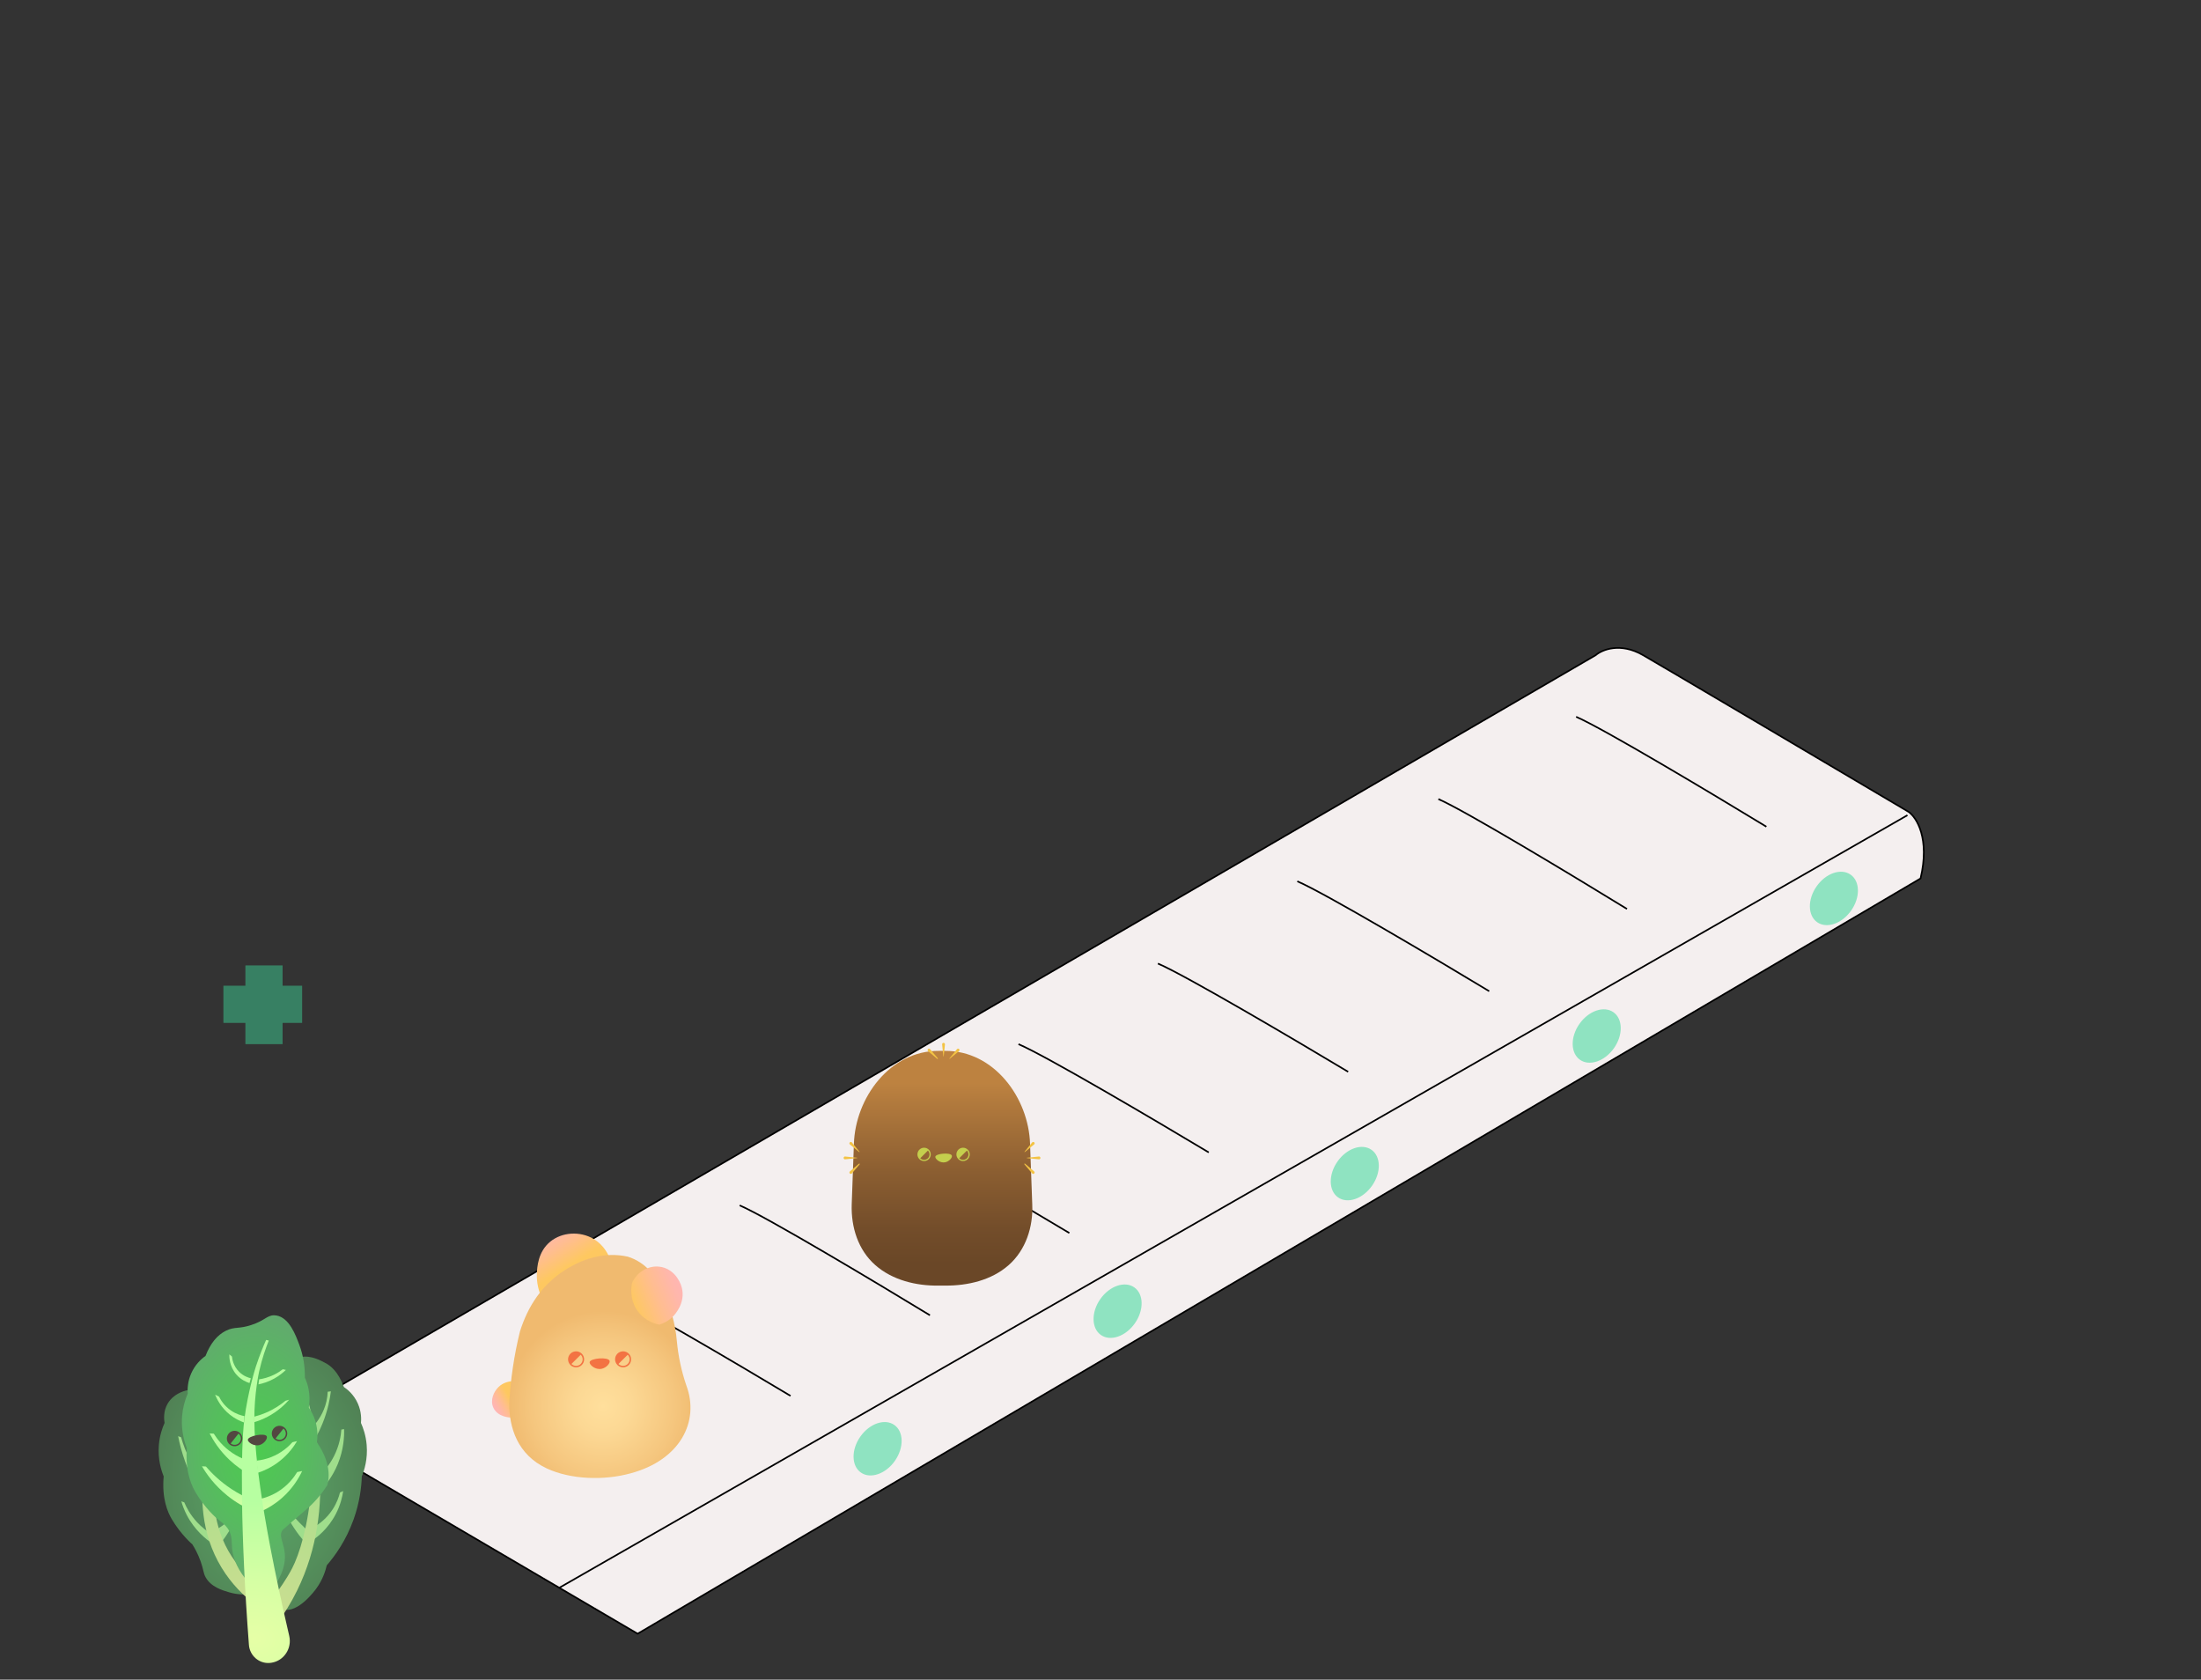 <svg width="1342" height="1024" viewBox="0 0 1342 1024" fill="none" xmlns="http://www.w3.org/2000/svg">
<rect x="0" y="0" width="1342" height="1024" fill="#333333" stroke="none"/>
<path d="M972.922 399.431L169 867.129L388.777 996L1171.01 535.542C1176.79 511.216 1168.6 498.377 1163.78 494.998C1115.58 466.487 1015.72 407.457 1001.84 399.431C987.959 391.406 976.778 396.087 972.922 399.431Z" fill="#F4EFEF" stroke="black" stroke-linejoin="round"/>
<path d="M366 785C382.24 791.859 450.1 831.858 482 851" stroke="black"/>
<path d="M451 734.857C467.24 741.82 535.1 782.425 567 801.857" stroke="black"/>
<path d="M536 685.715C552.24 692.574 620.1 732.573 652 751.715" stroke="black"/>
<path d="M621 636.57C637.24 643.429 705.1 683.428 737 702.57" stroke="black"/>
<path d="M706 587.428C722.24 594.287 790.1 634.286 822 653.428" stroke="black"/>
<path d="M791 537.285C807.38 544.248 875.825 584.853 908 604.285" stroke="black"/>
<path d="M877 487.143C893.1 494.105 960.375 534.711 992 554.143" stroke="black"/>
<path d="M961 437C977.24 443.963 1045.1 484.568 1077 504" stroke="black"/>
<path d="M341.037 967.974L1163 497" stroke="black"/>
<ellipse cx="535.093" cy="883.231" rx="17.727" ry="12.866" transform="rotate(-54.894 535.093 883.231)" fill="#8FE3C1"/>
<ellipse cx="826.042" cy="715.487" rx="17.727" ry="12.866" transform="rotate(-54.894 826.042 715.487)" fill="#8FE3C1"/>
<ellipse cx="973.554" cy="631.608" rx="17.727" ry="12.866" transform="rotate(-54.894 973.554 631.608)" fill="#8FE3C1"/>
<ellipse cx="1118.17" cy="547.729" rx="17.727" ry="12.866" transform="rotate(-54.894 1118.17 547.729)" fill="#8FE3C1"/>
<ellipse cx="681.423" cy="799.365" rx="17.727" ry="12.866" transform="rotate(-54.894 681.423 799.365)" fill="#8FE3C1"/>
<path d="M319.046 862.43C319.472 861.521 322.078 855.689 319.275 849.398C317.26 844.883 313.619 842.723 312.362 842.053C311.193 842.116 307.051 842.474 303.791 845.76C301.075 848.495 298.737 853.502 300.769 858.098C303.354 863.94 310.841 864.228 311.865 864.252C315.172 864.326 317.729 863.157 319.046 862.43Z" fill="url(#paint0_linear_5199_10322)"/>
<path d="M329.812 790.027C328.664 787.275 327.068 782.426 327.346 776.335C327.512 772.704 327.949 763.211 335.446 757.025C342.697 751.038 353.719 750.487 361.858 755.269C368.647 759.261 371.281 765.7 372.07 767.908C369.073 771.763 363.978 777.314 356.223 781.952C345.486 788.377 335.228 789.715 329.812 790.027Z" fill="url(#paint1_linear_5199_10322)"/>
<path d="M384.473 898.223C368.352 902.668 348.001 902.068 333.316 895.193C315.426 886.82 310.425 870.224 310.489 855.569C311.302 840.813 313.458 826.197 317.042 811.669C321.705 796.962 330.164 782.658 346.493 773.038C356.942 766.884 369.5 763.194 382.779 766.122C394.01 769.668 399.859 778.252 403.782 786.253C408.754 796.396 411.779 806.757 412.692 817.557C413.53 826.752 415.442 835.697 418.47 844.636C426.718 866.66 414.649 890.127 384.473 898.223Z" fill="url(#paint2_radial_5199_10322)"/>
<path d="M402.004 807.582C400.38 807.273 393.668 805.802 388.974 799.507C383.251 791.832 385.156 783.192 385.452 781.953C388.548 775.24 395.503 771.332 402.38 772.277C409.86 773.302 414.371 779.678 415.738 785.112C418.065 794.36 411.441 801.445 410.505 802.414C407.413 805.609 403.923 806.985 402.004 807.582Z" fill="url(#paint3_linear_5199_10322)"/>
<path d="M359.527 830.371C359.192 831.916 362.894 835.35 366.88 834.472C369.863 833.815 372.229 830.919 371.652 829.543C370.644 827.131 360.038 828.005 359.527 830.371Z" fill="#F37343"/>
<path d="M354.722 825.266C352.81 823.359 349.708 823.359 347.795 825.266C345.883 827.172 345.883 830.265 347.795 832.172C349.708 834.078 352.81 834.078 354.722 832.172C356.635 830.265 356.635 827.172 354.722 825.266ZM354.085 831.536C352.525 833.092 349.996 833.092 348.436 831.536L354.085 825.905C355.645 827.457 355.645 829.977 354.085 831.536Z" fill="#F37343"/>
<path d="M383.381 825.266C381.468 823.359 378.366 823.359 376.454 825.266C374.541 827.172 374.541 830.265 376.454 832.172C378.366 834.078 381.468 834.078 383.381 832.172C385.293 830.265 385.293 827.172 383.381 825.266ZM382.74 831.536C381.18 833.092 378.651 833.092 377.091 831.536L382.74 825.905C384.3 827.457 384.3 829.977 382.74 831.536Z" fill="#F37343"/>
<path opacity="0.5" d="M172.303 623.611V636.57H149.633V623.611H136.215V600.941H149.633V588.57H172.303V600.941H184.215V623.611H172.303Z" fill="#3DCE94"/>
<path d="M223.564 880.848C223.073 875.129 221.466 870.564 220.09 867.491C220.297 865.343 220.445 860.8 218.22 855.737C215.666 849.923 211.462 846.779 209.672 845.586C206.247 836.316 201.619 832.52 198.05 830.762C196.12 829.811 189.706 825.889 182.958 827.422C170.393 830.278 171.108 848.362 159.245 854.596C153.199 857.772 143.072 858.298 125.078 847.653C115.424 845.488 106.196 848.916 102.21 855.737C99.497 860.379 99.975 865.294 100.339 867.491C98.964 870.561 97.36 875.129 96.865 880.848C96.118 889.532 98.318 896.416 99.802 900.079C98.564 913.844 102.378 922.191 104.796 926.254C110.477 935.797 117.295 941.531 117.295 941.531C118.677 943.734 120.649 947.225 122.295 951.807C124.172 957.032 123.871 958.79 125.351 961.53C128.545 967.442 135.492 969.502 139.517 970.695C151.616 974.28 156.536 969.032 164.238 973.751C169.442 976.94 168.666 980.235 172.849 981.249C181.807 983.421 191.84 969.863 192.847 968.474C196.766 963.06 198.45 957.706 199.236 954.309C204.072 948.734 210.949 939.397 215.623 926.257C219.311 915.896 220.382 906.668 220.617 900.083C222.111 896.416 224.312 889.532 223.564 880.848Z" fill="url(#paint4_radial_5199_10322)"/>
<path d="M135.079 940.142C138.395 935.794 141.946 930.307 145.016 923.619C146.349 920.714 147.441 917.914 148.332 915.279C147.732 915.493 147.132 915.707 146.532 915.925C146.227 916.753 145.851 917.655 145.395 918.602C144.928 919.57 144.388 920.57 143.753 921.577C140.268 927.1 135.573 930.423 132.029 932.366C133.043 934.959 134.061 937.549 135.079 940.142Z" fill="url(#paint5_radial_5199_10322)"/>
<path d="M129.8 941.252C125.382 938.277 118.589 932.733 113.877 923.621C112.347 920.664 111.294 917.829 110.561 915.281C111.161 915.495 111.761 915.709 112.361 915.927C113.684 919.053 116.014 923.513 120.077 927.923C123.021 931.116 126.011 933.347 128.411 934.867C128.874 936.993 129.337 939.123 129.8 941.252Z" fill="url(#paint6_radial_5199_10322)"/>
<path d="M124.246 913.479C120.442 907.806 116.214 900.294 112.856 890.982C110.842 885.396 109.508 880.182 108.617 875.564C109.217 875.778 109.817 875.992 110.417 876.21C111.593 880.41 113.453 885.627 116.467 891.262C119.39 896.725 122.586 901.058 125.355 904.314C124.987 907.367 124.615 910.423 124.246 913.479Z" fill="url(#paint7_radial_5199_10322)"/>
<path d="M185.354 939.586C181.48 935.074 177.164 929.056 173.599 921.397C172.245 918.488 171.157 915.688 170.283 913.057C170.883 913.271 171.483 913.485 172.083 913.702C172.389 914.53 172.764 915.432 173.22 916.379C173.22 916.379 173.929 917.846 174.862 919.355C176.059 921.281 180.431 926.411 187.018 932.642C186.467 934.958 185.909 937.27 185.354 939.586Z" fill="url(#paint8_radial_5199_10322)"/>
<path d="M192.3 876.817C195.261 871.568 198.342 864.73 200.29 856.407C200.964 853.523 201.43 850.779 201.743 848.211C201.093 848.302 200.448 848.397 199.799 848.488C199.728 850.26 199.507 852.239 199.023 854.365C197.416 861.432 193.739 866.449 191.188 869.319C191.559 871.817 191.928 874.315 192.3 876.817Z" fill="url(#paint9_radial_5199_10322)"/>
<path d="M195.632 908.478C198.583 905.366 202.815 900.135 205.91 892.647C209.587 883.749 209.938 875.823 209.798 871.262C209.244 871.353 208.686 871.448 208.131 871.539C207.861 875.212 206.952 881.156 203.685 887.647C201.026 892.938 197.762 896.678 195.352 899.036C195.446 902.184 195.538 905.331 195.632 908.478Z" fill="url(#paint10_radial_5199_10322)"/>
<path d="M189.797 939.587C193.457 937.145 200.138 931.945 204.798 922.921C207.556 917.577 208.721 912.612 209.244 909.033C208.594 909.31 207.949 909.588 207.3 909.865C206.643 912.521 205.387 916.24 202.854 920.142C199.029 926.036 194.239 929.348 191.464 930.973C190.909 933.846 190.355 936.717 189.797 939.587Z" fill="url(#paint11_radial_5199_10322)"/>
<path d="M189.798 906.813C190.149 898.143 189.644 891.989 188.966 883.761C187.57 866.81 184.864 852.927 182.576 843.211C182.948 842.38 183.317 841.544 183.689 840.713C191.549 863.502 206.508 917.974 181.19 969.586C177.474 977.161 173.225 983.993 168.691 990.14C166.839 985.88 164.989 981.621 163.137 977.365C164.916 975.491 167.13 973.004 169.663 969.579C169.663 969.579 174.344 963.351 178.085 956.187C182.412 947.903 188.001 930.296 189.798 906.813Z" fill="url(#paint12_radial_5199_10322)"/>
<path d="M141.19 859.873C139.432 858.946 137.671 858.02 135.913 857.094C132.853 863.49 109.683 913.871 135.081 955.694C141.155 965.694 148.777 973.181 156.191 978.746C155.637 973.746 155.079 968.746 154.525 963.747C148.528 958.726 144.264 953.505 141.19 948.747C118.175 913.155 137.997 867.016 141.19 859.873Z" fill="url(#paint13_radial_5199_10322)"/>
<path d="M153.409 965.694C152.777 965.694 152.174 965.428 151.753 964.951C145.496 957.937 142.036 950.772 141.475 943.65C141.408 942.822 141.384 942.007 141.359 941.222C141.275 938.639 141.198 936.201 139.762 933.369C138.373 930.625 136.538 929.166 134.211 927.317C133.587 926.818 132.937 926.303 132.257 925.731C131.966 925.489 125.081 919.643 119.277 909.889C114.933 902.591 113.091 893.272 113.933 882.911C111.47 876.61 110.47 869.789 111.038 863.154C111.438 858.494 112.592 853.94 114.463 849.61C114.238 846.547 114.47 842.102 116.561 837.341C118.898 832.025 122.498 828.636 125.312 826.646C128.235 819.074 132.429 813.903 137.783 811.264C140.573 809.889 142.703 809.682 144.956 809.461C147.054 809.254 149.433 809.022 153.167 807.805C157.279 806.464 159.578 805.068 161.423 803.949C163.269 802.826 164.866 801.857 167.094 801.857C167.557 801.857 168.024 801.9 168.522 801.984C176.372 803.328 180.246 813.79 182.561 820.043C184.898 826.351 186.011 833.028 185.877 839.895C186.871 842.042 187.614 844.295 188.092 846.596C188.878 850.393 188.937 854.27 188.274 858.136C189.881 860.435 191.144 862.933 192.029 865.575C193.495 869.947 193.895 874.687 193.201 879.35C196.997 884.686 202.292 894.479 199.692 905.012C199.633 905.254 199.531 905.486 199.394 905.696C195.573 911.538 191.236 916.503 186.495 920.457C183.6 922.875 181.33 924.84 176.81 928.759C172.55 932.45 172.119 932.903 171.813 933.566C170.894 935.562 171.322 937.271 172.224 940.362C172.814 942.379 173.48 944.667 173.677 947.478C174.038 952.649 172.631 958.028 169.498 963.463C169.133 964.098 168.476 964.512 167.747 964.568L153.581 965.68C153.528 965.691 153.469 965.694 153.409 965.694Z" fill="url(#paint14_radial_5199_10322)"/>
<path d="M140.104 862.413C143.311 864.989 146.487 866.417 148.785 867.22C148.873 865.929 148.964 864.638 149.052 863.347C147.15 862.978 144.009 862.115 140.77 859.873C136.563 856.964 134.458 853.301 133.556 851.459C132.756 851.059 131.952 850.659 131.152 850.256C132.247 852.975 134.753 858.115 140.104 862.413Z" fill="url(#paint15_radial_5199_10322)"/>
<path d="M157.602 843.983C160.033 843.492 163.419 842.527 167.086 840.509C170.276 838.755 172.655 836.769 174.301 835.166C173.676 835.032 173.055 834.899 172.431 834.766C171.037 835.85 169.262 837.039 167.086 838.106C163.595 839.815 160.374 840.565 158.005 840.909C157.868 841.934 157.735 842.958 157.602 843.983Z" fill="url(#paint16_radial_5199_10322)"/>
<path d="M156.533 890.462C156.712 892.956 156.891 895.447 157.067 897.942C160.379 896.868 165.411 894.798 170.559 890.728C176.033 886.402 179.31 881.658 181.11 878.574C180.177 878.795 179.24 879.02 178.306 879.241C176.057 881.76 171.832 885.777 165.351 888.321C162.011 889.637 158.951 890.212 156.533 890.462Z" fill="url(#paint17_radial_5199_10322)"/>
<path d="M155.199 863.618C155.066 864.776 154.932 865.934 154.799 867.091C157.318 866.355 160.248 865.263 163.347 863.618C169.428 860.39 173.646 856.362 176.302 853.334C175.544 853.555 174.789 853.78 174.032 854.001C171.277 856.274 167.466 858.923 162.543 861.078C159.901 862.239 157.413 863.046 155.199 863.618Z" fill="url(#paint18_radial_5199_10322)"/>
<path d="M181.217 897.433C179.385 900.458 175.62 905.721 168.967 909.699C165.234 911.934 161.7 913.099 159.016 913.741C159.258 916.219 159.496 918.699 159.738 921.176C163.132 919.604 167.539 917.11 171.985 913.18C178.613 907.317 182.287 900.935 184.231 896.826C183.228 897.03 182.221 897.233 181.217 897.433Z" fill="url(#paint19_radial_5199_10322)"/>
<path d="M144.111 837.973C147.027 841.331 150.49 842.667 152.125 843.183C152.392 842.204 152.658 841.225 152.925 840.247C151.532 839.92 148.535 839.015 145.848 836.373C142.153 832.745 141.563 828.317 141.44 827.022C140.907 826.577 140.37 826.131 139.837 825.686C139.791 827.138 139.773 832.98 144.111 837.973Z" fill="url(#paint20_radial_5199_10322)"/>
<path d="M151.191 898.342C150.833 895.58 150.479 892.823 150.121 890.061C147.721 889.205 144.84 887.91 141.84 885.921C135.903 881.984 132.323 877.199 130.351 874.034C129.506 873.988 128.66 873.946 127.814 873.9C130.067 878.29 133.871 884.377 140.103 890.195C144.036 893.865 147.931 896.486 151.191 898.342Z" fill="url(#paint21_radial_5199_10322)"/>
<path d="M153.195 914.233C149.598 912.717 145.482 910.654 141.173 907.822C134.19 903.23 129.085 898.184 125.544 894.065C124.744 894.019 123.941 893.977 123.141 893.932C125.962 898.703 130.811 905.549 138.636 911.829C144.149 916.254 149.514 919.089 153.728 920.91C153.549 918.685 153.374 916.461 153.195 914.233Z" fill="url(#paint22_radial_5199_10322)"/>
<path d="M155.08 865.709C154.936 849.769 158.006 836.106 158.006 836.106C159.841 827.934 162.196 821.45 163.884 817.275L162.28 816.875C160.648 820.513 158.294 826.127 156.002 833.169C156.002 833.169 151.199 847.934 148.971 865.435C146.725 883.066 146.532 934.057 151.774 1002.82C152.276 1009.38 158.003 1014.41 164.554 1013.81C164.729 1013.79 164.905 1013.77 165.08 1013.75C165.256 1013.73 165.435 1013.7 165.607 1013.68C173.221 1012.43 178.099 1004.86 176.355 997.34C157.269 915.146 155.213 880.659 155.08 865.709Z" fill="url(#paint23_radial_5199_10322)"/>
<path d="M151.118 877.704C150.963 879.22 154.869 882.114 158.585 880.851C161.367 879.904 163.315 876.876 162.62 875.616C161.399 873.409 151.356 875.381 151.118 877.704Z" fill="#534741"/>
<path d="M145.98 873.321C143.948 871.697 140.983 872.03 139.359 874.062C137.734 876.093 138.067 879.058 140.099 880.682C142.131 882.307 145.096 881.974 146.72 879.942C148.345 877.911 148.015 874.946 145.98 873.321ZM146.043 879.402C144.717 881.061 142.299 881.328 140.643 880.005L145.44 874.002C147.099 875.325 147.37 877.742 146.043 879.402Z" fill="#534741"/>
<path d="M173.373 870.263C171.341 868.638 168.376 868.972 166.751 871.003C165.126 873.035 165.46 875.999 167.491 877.624C169.523 879.248 172.488 878.915 174.113 876.884C175.738 874.849 175.404 871.887 173.373 870.263ZM173.436 876.34C172.109 877.999 169.692 878.266 168.035 876.943L172.832 870.94C174.488 872.266 174.759 874.684 173.436 876.34Z" fill="#534741"/>
<path d="M576.391 783.767C574.757 783.753 573.94 783.753 572.307 783.767C558.707 783.964 544.133 780.48 533.691 771.277C523.144 761.98 518.872 748.075 519.31 734.259C519.751 722 520.196 709.742 520.638 697.483C521.486 669.272 542.654 640.435 572.514 640.663C573.982 640.663 574.715 640.663 576.184 640.663C606.04 640.435 627.211 669.272 628.059 697.483C628.501 709.742 628.946 722 629.388 734.259C629.984 748.016 625.469 762.057 615.006 771.277C604.498 780.539 590.043 783.841 576.391 783.767Z" fill="url(#paint24_linear_5199_10322)"/>
<path d="M576.159 636.72L575.419 643.99C575.412 644.053 575.356 644.099 575.293 644.092C575.237 644.085 575.195 644.043 575.192 643.99L574.452 636.72C574.403 636.25 574.746 635.829 575.22 635.78C575.689 635.731 576.11 636.075 576.159 636.548C576.162 636.605 576.162 636.668 576.159 636.72Z" fill="#F3C344"/>
<path d="M584.725 640.835L579.085 645.47C579.026 645.519 578.938 645.512 578.889 645.449C578.847 645.396 578.847 645.323 578.889 645.27L583.519 639.625C583.821 639.26 584.36 639.207 584.725 639.506C585.09 639.807 585.142 640.348 584.844 640.713C584.809 640.762 584.767 640.804 584.725 640.835Z" fill="#F3C344"/>
<path d="M567.091 639.628L571.809 645.182C571.904 645.294 571.89 645.463 571.778 645.557C571.676 645.645 571.529 645.642 571.431 645.557L565.886 640.835C565.525 640.53 565.482 639.989 565.787 639.628C566.092 639.267 566.632 639.225 566.993 639.53C567.028 639.561 567.063 639.596 567.091 639.628Z" fill="#F3C344"/>
<path d="M515.317 705.073L522.58 705.813C522.643 705.82 522.688 705.876 522.681 705.94C522.674 705.996 522.632 706.038 522.58 706.041L515.317 706.782C514.847 706.831 514.427 706.487 514.378 706.013C514.329 705.543 514.672 705.122 515.145 705.073C515.201 705.069 515.265 705.069 515.317 705.073Z" fill="#F3C344"/>
<path d="M519.428 696.498L524.058 702.144C524.107 702.203 524.1 702.291 524.037 702.34C523.985 702.382 523.911 702.382 523.859 702.34L518.222 697.709C517.858 697.407 517.805 696.867 518.103 696.502C518.405 696.137 518.944 696.084 519.309 696.383C519.354 696.418 519.397 696.46 519.428 696.498Z" fill="#F3C344"/>
<path d="M518.223 714.148L523.772 709.426C523.884 709.331 524.052 709.345 524.147 709.458C524.235 709.559 524.231 709.707 524.147 709.805L519.429 715.355C519.124 715.717 518.584 715.759 518.223 715.454C517.862 715.148 517.82 714.608 518.125 714.247C518.157 714.212 518.192 714.177 518.223 714.148Z" fill="#F3C344"/>
<path d="M633.429 705.073L626.167 705.813C626.104 705.82 626.058 705.876 626.065 705.94C626.072 705.996 626.114 706.038 626.167 706.041L633.429 706.782C633.899 706.831 634.32 706.487 634.369 706.013C634.418 705.543 634.074 705.122 633.601 705.073C633.545 705.069 633.485 705.069 633.429 705.073Z" fill="#F3C344"/>
<path d="M629.317 696.498L624.687 702.143C624.637 702.203 624.644 702.291 624.708 702.34C624.76 702.382 624.834 702.382 624.886 702.34L630.526 697.705C630.891 697.403 630.943 696.863 630.645 696.498C630.344 696.133 629.804 696.081 629.439 696.379C629.394 696.417 629.352 696.459 629.317 696.498Z" fill="#F3C344"/>
<path d="M630.523 714.148L624.975 709.426C624.862 709.331 624.694 709.345 624.6 709.458C624.512 709.559 624.515 709.707 624.6 709.805L629.317 715.359C629.622 715.72 630.162 715.762 630.523 715.457C630.884 715.152 630.926 714.612 630.621 714.25C630.593 714.212 630.558 714.177 630.523 714.148Z" fill="#F3C344"/>
<path d="M570.295 705.154C570.018 706.441 573.088 709.297 576.394 708.568C578.868 708.02 580.828 705.61 580.351 704.463C579.517 702.452 570.719 703.186 570.295 705.154Z" fill="#C4CF4D"/>
<path d="M566.313 700.901C564.725 699.312 562.156 699.312 560.568 700.901C558.98 702.49 558.98 705.062 560.568 706.651C562.156 708.241 564.725 708.241 566.313 706.651C567.897 705.066 567.897 702.49 566.313 700.901ZM565.783 706.122C564.49 707.416 562.39 707.416 561.097 706.122L565.783 701.431C567.077 702.725 567.077 704.827 565.783 706.122Z" fill="#C4CF4D"/>
<path d="M590.078 700.901C588.491 699.312 585.921 699.312 584.333 700.901C582.746 702.49 582.746 705.062 584.333 706.651C585.921 708.241 588.491 708.241 590.078 706.651C591.666 705.066 591.666 702.49 590.078 700.901ZM589.549 706.122C588.256 707.416 586.156 707.416 584.863 706.122L589.549 701.431C590.842 702.725 590.842 704.827 589.549 706.122Z" fill="#C4CF4D"/>
<defs>
<linearGradient id="paint0_linear_5199_10322" x1="301.691" y1="859.191" x2="311.55" y2="853.716" gradientUnits="userSpaceOnUse">
<stop stop-color="#FFB5B5"/>
<stop offset="0.195" stop-color="#FFB7AB"/>
<stop offset="0.523" stop-color="#FFBD91"/>
<stop offset="0.942" stop-color="#FEC766"/>
<stop offset="1" stop-color="#FEC860"/>
</linearGradient>
<linearGradient id="paint1_linear_5199_10322" x1="331.596" y1="747.648" x2="346.825" y2="772.006" gradientUnits="userSpaceOnUse">
<stop stop-color="#FFB5B5"/>
<stop offset="0.195" stop-color="#FFB7AB"/>
<stop offset="0.523" stop-color="#FFBD91"/>
<stop offset="0.942" stop-color="#FEC766"/>
<stop offset="1" stop-color="#FEC860"/>
</linearGradient>
<radialGradient id="paint2_radial_5199_10322" cx="0" cy="0" r="1" gradientUnits="userSpaceOnUse" gradientTransform="translate(367.799 857.316) scale(58.354 58.178)">
<stop stop-color="#FFDF9C"/>
<stop offset="0.293" stop-color="#FCD894"/>
<stop offset="0.748" stop-color="#F5C67E"/>
<stop offset="1" stop-color="#F0BA6F"/>
</radialGradient>
<linearGradient id="paint3_linear_5199_10322" x1="427.173" y1="779.159" x2="386.043" y2="795.33" gradientUnits="userSpaceOnUse">
<stop stop-color="white"/>
<stop offset="0.254" stop-color="#FFB5B5"/>
<stop offset="0.399" stop-color="#FFB7AB"/>
<stop offset="0.644" stop-color="#FFBD91"/>
<stop offset="0.957" stop-color="#FEC766"/>
<stop offset="1" stop-color="#FEC860"/>
</linearGradient>
<radialGradient id="paint4_radial_5199_10322" cx="0" cy="0" r="1" gradientUnits="userSpaceOnUse" gradientTransform="translate(160.217 904.271) scale(70.689 94.107)">
<stop stop-color="#5AA668"/>
<stop offset="0.487" stop-color="#56965F"/>
<stop offset="1" stop-color="#508054"/>
</radialGradient>
<radialGradient id="paint5_radial_5199_10322" cx="0" cy="0" r="1" gradientUnits="userSpaceOnUse" gradientTransform="translate(202.137 1059.16) rotate(-128.456) scale(35.975 62.922)">
<stop stop-color="#C8DE90"/>
<stop offset="0.457" stop-color="#B8DE8E"/>
<stop offset="1" stop-color="#9FDE8C"/>
</radialGradient>
<radialGradient id="paint6_radial_5199_10322" cx="0" cy="0" r="1" gradientUnits="userSpaceOnUse" gradientTransform="translate(96.481 1041.76) rotate(-51.544) scale(28.316 49.526)">
<stop stop-color="#C8DE90"/>
<stop offset="0.457" stop-color="#B8DE8E"/>
<stop offset="1" stop-color="#9FDE8C"/>
</radialGradient>
<radialGradient id="paint7_radial_5199_10322" cx="0" cy="0" r="1" gradientUnits="userSpaceOnUse" gradientTransform="translate(-15.487 1120.59) rotate(-51.544) scale(65.142 113.936)">
<stop stop-color="#C8DE90"/>
<stop offset="0.457" stop-color="#B8DE8E"/>
<stop offset="1" stop-color="#9FDE8C"/>
</radialGradient>
<radialGradient id="paint8_radial_5199_10322" cx="0" cy="0" r="1" gradientUnits="userSpaceOnUse" gradientTransform="translate(128.112 1055.59) rotate(-51.544) scale(34.296 59.985)">
<stop stop-color="#C8DE90"/>
<stop offset="0.457" stop-color="#B8DE8E"/>
<stop offset="1" stop-color="#9FDE8C"/>
</radialGradient>
<radialGradient id="paint9_radial_5199_10322" cx="0" cy="0" r="1" gradientUnits="userSpaceOnUse" gradientTransform="translate(330.403 1057.83) rotate(-128.456) scale(59.066 103.309)">
<stop stop-color="#C8DE90"/>
<stop offset="0.457" stop-color="#B8DE8E"/>
<stop offset="1" stop-color="#9FDE8C"/>
</radialGradient>
<radialGradient id="paint10_radial_5199_10322" cx="0" cy="0" r="1" gradientUnits="userSpaceOnUse" gradientTransform="translate(348.127 1123.29) rotate(-128.456) scale(68.538 119.876)">
<stop stop-color="#C8DE90"/>
<stop offset="0.457" stop-color="#B8DE8E"/>
<stop offset="1" stop-color="#9FDE8C"/>
</radialGradient>
<radialGradient id="paint11_radial_5199_10322" cx="0" cy="0" r="1" gradientUnits="userSpaceOnUse" gradientTransform="translate(254.632 1075.29) rotate(-128.456) scale(39.593 69.251)">
<stop stop-color="#C8DE90"/>
<stop offset="0.457" stop-color="#B8DE8E"/>
<stop offset="1" stop-color="#9FDE8C"/>
</radialGradient>
<radialGradient id="paint12_radial_5199_10322" cx="0" cy="0" r="1" gradientUnits="userSpaceOnUse" gradientTransform="translate(168.638 978.457) rotate(-79.874) scale(99.742 132.815)">
<stop stop-color="#C8DE90"/>
<stop offset="0.457" stop-color="#B8DE8E"/>
<stop offset="1" stop-color="#9FDE8C"/>
</radialGradient>
<radialGradient id="paint13_radial_5199_10322" cx="0" cy="0" r="1" gradientUnits="userSpaceOnUse" gradientTransform="translate(148.721 971.559) rotate(-100.126) scale(93.967 125.125)">
<stop stop-color="#C8DE90"/>
<stop offset="0.457" stop-color="#B8DE8E"/>
<stop offset="1" stop-color="#9FDE8C"/>
</radialGradient>
<radialGradient id="paint14_radial_5199_10322" cx="0" cy="0" r="1" gradientUnits="userSpaceOnUse" gradientTransform="translate(155.636 883.764) scale(59.444 91.095)">
<stop stop-color="#4CCC4F"/>
<stop offset="0.487" stop-color="#56BC5E"/>
<stop offset="1" stop-color="#64A671"/>
</radialGradient>
<radialGradient id="paint15_radial_5199_10322" cx="0" cy="0" r="1" gradientUnits="userSpaceOnUse" gradientTransform="translate(151.385 928.683) rotate(-96.671) scale(22.409 39.2)">
<stop stop-color="#E6FFA6"/>
<stop offset="0.407" stop-color="#D6FFA4"/>
<stop offset="1" stop-color="#B7FFA1"/>
</radialGradient>
<radialGradient id="paint16_radial_5199_10322" cx="0" cy="0" r="1" gradientUnits="userSpaceOnUse" gradientTransform="translate(151.383 928.683) rotate(-96.671) scale(22.409 39.2)">
<stop stop-color="#E6FFA6"/>
<stop offset="0.407" stop-color="#D6FFA4"/>
<stop offset="1" stop-color="#B7FFA1"/>
</radialGradient>
<radialGradient id="paint17_radial_5199_10322" cx="0" cy="0" r="1" gradientUnits="userSpaceOnUse" gradientTransform="translate(151.385 928.683) rotate(-96.671) scale(22.409 39.2)">
<stop stop-color="#E6FFA6"/>
<stop offset="0.407" stop-color="#D6FFA4"/>
<stop offset="1" stop-color="#B7FFA1"/>
</radialGradient>
<radialGradient id="paint18_radial_5199_10322" cx="0" cy="0" r="1" gradientUnits="userSpaceOnUse" gradientTransform="translate(151.384 928.684) rotate(-96.671) scale(22.409 39.2)">
<stop stop-color="#E6FFA6"/>
<stop offset="0.407" stop-color="#D6FFA4"/>
<stop offset="1" stop-color="#B7FFA1"/>
</radialGradient>
<radialGradient id="paint19_radial_5199_10322" cx="0" cy="0" r="1" gradientUnits="userSpaceOnUse" gradientTransform="translate(155.128 932.731) rotate(-108.022) scale(22.411 39.201)">
<stop stop-color="#E6FFA6"/>
<stop offset="0.407" stop-color="#D6FFA4"/>
<stop offset="1" stop-color="#B7FFA1"/>
</radialGradient>
<radialGradient id="paint20_radial_5199_10322" cx="0" cy="0" r="1" gradientUnits="userSpaceOnUse" gradientTransform="translate(151.384 928.684) rotate(-96.671) scale(22.409 39.2)">
<stop stop-color="#E6FFA6"/>
<stop offset="0.407" stop-color="#D6FFA4"/>
<stop offset="1" stop-color="#B7FFA1"/>
</radialGradient>
<radialGradient id="paint21_radial_5199_10322" cx="0" cy="0" r="1" gradientUnits="userSpaceOnUse" gradientTransform="translate(151.384 928.683) rotate(-96.671) scale(22.409 39.2)">
<stop stop-color="#E6FFA6"/>
<stop offset="0.407" stop-color="#D6FFA4"/>
<stop offset="1" stop-color="#B7FFA1"/>
</radialGradient>
<radialGradient id="paint22_radial_5199_10322" cx="0" cy="0" r="1" gradientUnits="userSpaceOnUse" gradientTransform="translate(151.384 928.683) rotate(-96.671) scale(22.409 39.2)">
<stop stop-color="#E6FFA6"/>
<stop offset="0.407" stop-color="#D6FFA4"/>
<stop offset="1" stop-color="#B7FFA1"/>
</radialGradient>
<radialGradient id="paint23_radial_5199_10322" cx="0" cy="0" r="1" gradientUnits="userSpaceOnUse" gradientTransform="translate(155.161 999.008) rotate(-81.87) scale(83.779 111.557)">
<stop stop-color="#E6FFA6"/>
<stop offset="0.407" stop-color="#D6FFA4"/>
<stop offset="1" stop-color="#B7FFA1"/>
</radialGradient>
<linearGradient id="paint24_linear_5199_10322" x1="574.36" y1="770.253" x2="574.36" y2="660.401" gradientUnits="userSpaceOnUse">
<stop stop-color="#6A4727"/>
<stop offset="0.193" stop-color="#734D2A"/>
<stop offset="0.506" stop-color="#8B5E31"/>
<stop offset="0.897" stop-color="#B27A3D"/>
<stop offset="1" stop-color="#BD8240"/>
</linearGradient>
</defs>
</svg>
